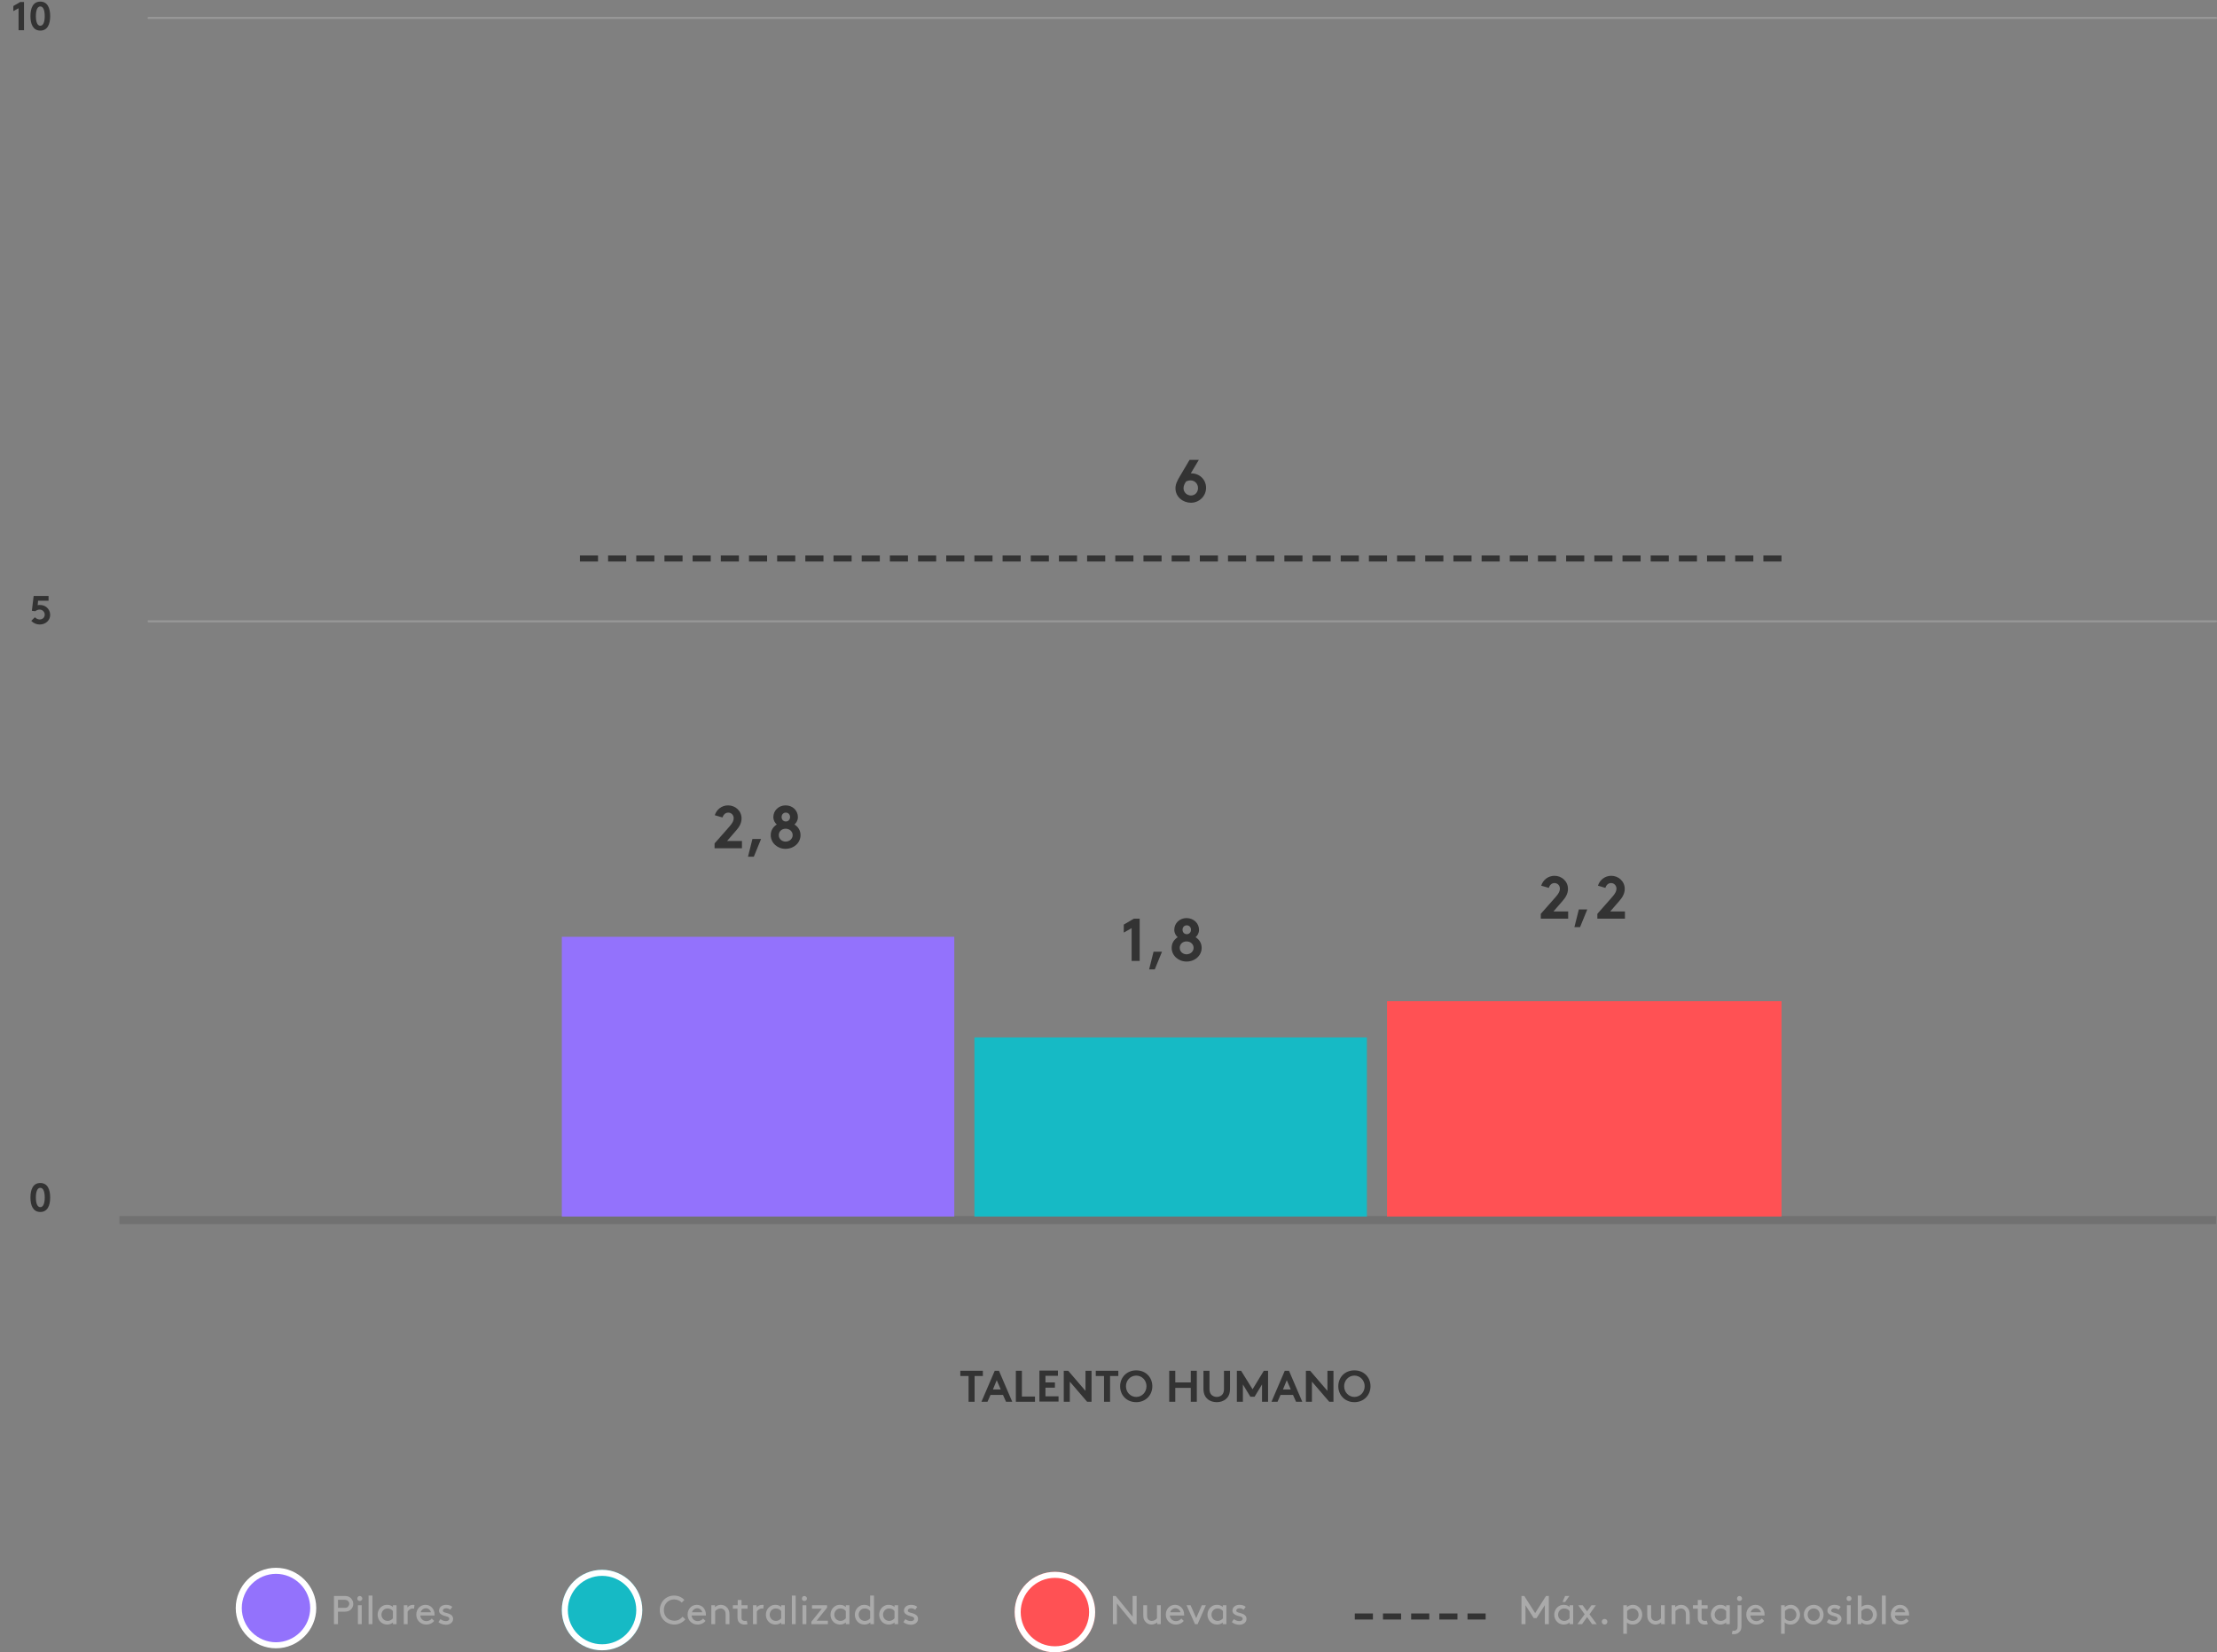 <?xml version="1.0" encoding="utf-8"?>
<!-- Generator: Adobe Illustrator 25.2.0, SVG Export Plug-In . SVG Version: 6.00 Build 0)  -->
<svg version="1.1" id="Capa_1" xmlns="http://www.w3.org/2000/svg" xmlns:xlink="http://www.w3.org/1999/xlink" x="0px" y="0px"
	 viewBox="0 0 1101.5 821" style="enable-background:new 0 0 1101.5 821;" xml:space="preserve">
<rect x="0" y="0" width="1101.5" height="821" fill="#808080" stroke="none"/>
<style type="text/css">
	.st0{fill:none;stroke:#989898;stroke-linecap:round;}
	.st1{enable-background:new    ;}
	.st2{fill:#333333;}
	.st3{fill:none;stroke:#717171;stroke-width:4;}
	.st4{fill:none;stroke:#333333;stroke-width:3;stroke-linecap:square;stroke-dasharray:6,8;}
	.st5{fill:#9372FC;}
	.st6{fill:#FFFFFF;}
	.st7{fill:#FF5154;}
	.st8{fill:none;stroke:#FFFFFF;stroke-width:3;}
	.st9{fill:#AAAAAA;}
	.st10{fill:#16BAC5;}
</style>
<g id="Grupo_2191" transform="translate(-276.874 -3721)">
	<line id="Línea_511" class="st0" x1="350.7" y1="4029.7" x2="1377.9" y2="4029.7"/>
	<line id="Línea_512" class="st0" x1="350.7" y1="3729.9" x2="1377.9" y2="3729.9"/>
	<g class="st1">
		<path class="st2" d="M283.5,3724l3.4-2h1.9v14h-2.7v-10.9l-2.6,1.4V3724z"/>
		<path class="st2" d="M296.9,3721.8c3.6,0,4.9,3.2,4.9,7.2c0,4-1.3,7.2-4.9,7.2c-3.6,0-4.9-3.2-4.9-7.2
			C292,3725,293.3,3721.8,296.9,3721.8z M296.9,3724.2c-1.6,0-2.2,2.2-2.2,4.8c0,2.6,0.6,4.8,2.2,4.8c1.6,0,2.2-2.2,2.2-4.8
			C299.1,3726.4,298.5,3724.2,296.9,3724.2z"/>
	</g>
	<g class="st1">
		<path class="st2" d="M294.2,4027.7c0.6,0.6,1.5,1.1,2.4,1.1c0.6,0,1.2-0.2,1.7-0.6c0.5-0.4,0.8-1.1,0.8-1.8c0-0.8-0.3-1.4-0.9-1.9
			c-0.4-0.4-1-0.6-1.7-0.6c-0.7,0-1.5,0.3-2.1,0.8l-1.7-0.2l0.9-7.4h7.4v2.4h-5.2l-0.2,2.2c0.3-0.1,0.7-0.1,1.1-0.1
			c1.1,0,2.3,0.3,3.3,1.1c1.1,0.9,1.8,2.3,1.8,3.8c0,2.8-2.3,4.8-5.2,4.8c-1.6,0-3-0.6-4.2-1.8L294.2,4027.7z"/>
	</g>
	<g class="st1">
		<path class="st2" d="M296.9,4308.8c3.6,0,4.9,3.2,4.9,7.2c0,4-1.3,7.2-4.9,7.2c-3.6,0-4.9-3.2-4.9-7.2
			C292,4312,293.3,4308.8,296.9,4308.8z M296.9,4311.2c-1.6,0-2.2,2.2-2.2,4.8c0,2.6,0.6,4.8,2.2,4.8c1.6,0,2.2-2.2,2.2-4.8
			C299.1,4313.4,298.5,4311.2,296.9,4311.2z"/>
	</g>
	<line id="Línea_514" class="st3" x1="1377.9" y1="4327.2" x2="336.2" y2="4327.2"/>
	<g id="Grupo_2064" transform="translate(150 21)">
		<line id="Línea_508" class="st4" x1="801.5" y1="4503.2" x2="863.5" y2="4503.2"/>
		<g id="Trazado_2768" transform="translate(348 4479)">
			<path class="st5" d="M-84,38.5c-4.9,0-9.6-1.9-13.1-5.4c-3.5-3.5-5.4-8.1-5.4-13.1s1.9-9.6,5.4-13.1c3.5-3.5,8.1-5.4,13.1-5.4
				s9.6,1.9,13.1,5.4c3.5,3.5,5.4,8.1,5.4,13.1s-1.9,9.6-5.4,13.1C-74.4,36.6-79.1,38.5-84,38.5z"/>
			<path class="st6" d="M-84,3c-4.5,0-8.8,1.8-12,5c-3.2,3.2-5,7.5-5,12s1.8,8.8,5,12c3.2,3.2,7.5,5,12,5s8.8-1.8,12-5
				c3.2-3.2,5-7.5,5-12s-1.8-8.8-5-12C-75.2,4.8-79.5,3-84,3 M-84,0c11,0,20,9,20,20s-9,20-20,20s-20-9-20-20S-95,0-84,0z"/>
		</g>
		<g id="Elipse_364" transform="translate(735 4481)">
			<circle class="st7" cx="-84" cy="20" r="20"/>
			<circle class="st8" cx="-84" cy="20" r="18.5"/>
		</g>
		<g class="st1">
			<path class="st9" d="M681.8,4496.7v10.3h-2v-14h1.4l8.4,10.3V4493h2v14h-1.4L681.8,4496.7z"/>
			<path class="st9" d="M695.8,4505.6c-0.6-0.7-0.9-1.6-0.9-3.2v-4.8h1.9v5.1c0,1,0.2,1.5,0.5,1.9c0.4,0.5,1.1,0.8,1.8,0.8
				c1.2,0,2.1-0.7,2.6-1.3v-6.5h1.9v9.4h-1.8v-0.9c-0.4,0.4-1.5,1.1-2.8,1.1C697.8,4507.2,696.5,4506.6,695.8,4505.6z"/>
			<path class="st9" d="M708.1,4502.7c0.1,1.6,1.4,2.8,3,2.8c1.4,0,2.2-0.7,2.7-1.3l1.2,1.2c-0.7,0.9-2,1.8-4,1.8
				c-2.7,0-4.9-2.1-4.9-4.9s1.9-4.9,4.6-4.9c2.6,0,4.5,2.1,4.5,4.9c0,0.1,0,0.2,0,0.4H708.1z M708.3,4501.1h5.1
				c-0.3-1.2-1.4-2-2.5-2C709.7,4499.1,708.6,4499.9,708.3,4501.1z"/>
			<path class="st9" d="M716.4,4497.6h2l2.8,6.4l2.8-6.4h2l-4.1,9.4h-1.3L716.4,4497.6z"/>
			<path class="st9" d="M734.5,4506.1c-0.8,0.7-1.8,1.1-2.9,1.1c-0.8,0-1.7-0.2-2.4-0.6c-1.4-0.8-2.4-2.4-2.4-4.3
				c0-1.9,1-3.5,2.4-4.3c0.6-0.4,1.4-0.6,2.3-0.6c1.1,0,2.1,0.3,2.9,1.1v-0.9h1.8v9.4h-1.8V4506.1z M734.5,4500.5
				c-0.6-0.8-1.5-1.3-2.7-1.3c-1.8,0-3,1.5-3,3.1c0,1.7,1.3,3.1,3.1,3.1c1,0,1.9-0.5,2.6-1.3V4500.5z"/>
			<path class="st9" d="M739.9,4504.5c0.9,0.7,1.8,1,2.8,1c0.8,0,1.6-0.4,1.6-1.2c0-1.1-1.6-1.1-2.9-1.6c-1.1-0.4-2.2-1.1-2.2-2.4
				c0-2,1.8-2.9,3.5-2.9c1.4,0,2.4,0.4,3.1,1l-1,1.4c-0.6-0.4-1.3-0.7-2-0.7c-0.9,0-1.7,0.4-1.7,1.2c0,0.6,0.7,0.9,1.7,1.1
				c1.5,0.4,3.4,1,3.4,3c0,1.8-1.7,2.9-3.5,2.9c-1.5,0-2.8-0.5-3.8-1.3L739.9,4504.5z"/>
		</g>
		<g class="st1">
			<path class="st9" d="M890.3,4504h-1.4l-4.1-6.4v9.4h-2v-14h1.4l5.4,8.5l5.4-8.5h1.4v14h-2v-9.4L890.3,4504z"/>
			<path class="st9" d="M906.8,4506.1c-0.8,0.7-1.8,1.1-2.9,1.1c-0.8,0-1.7-0.2-2.4-0.6c-1.4-0.8-2.4-2.4-2.4-4.3
				c0-1.9,1-3.5,2.4-4.3c0.6-0.4,1.4-0.6,2.3-0.6c1.1,0,2.1,0.3,2.9,1.1v-0.9h1.8v9.4h-1.8V4506.1z M906.7,4500.5
				c-0.6-0.8-1.5-1.3-2.7-1.3c-1.8,0-3,1.5-3,3.1c0,1.7,1.3,3.1,3.1,3.1c1,0,1.9-0.5,2.6-1.3V4500.5z M903.2,4496l1.3-3h2.1l-2.1,3
				H903.2z"/>
			<path class="st9" d="M915.4,4503.5l-2.5,3.5h-2.3l3.6-4.9l-3.2-4.5h2.2l2.2,3l2.2-3h2.2l-3.2,4.5l3.6,4.9h-2.3L915.4,4503.5z"/>
			<path class="st9" d="M924.1,4504.4c0.8,0,1.4,0.6,1.4,1.4s-0.6,1.4-1.4,1.4c-0.8,0-1.4-0.6-1.4-1.4S923.3,4504.4,924.1,4504.4z"
				/>
			<path class="st9" d="M935.3,4511.8h-1.9v-14.2h1.8v0.9c0.9-0.7,1.9-1.1,2.9-1.1c0.9,0,1.7,0.2,2.3,0.6c1.4,0.8,2.4,2.4,2.4,4.3
				c0,1.9-1,3.4-2.4,4.3c-0.6,0.4-1.5,0.6-2.4,0.6c-1.1,0-2.1-0.4-2.8-1V4511.8z M935.3,4504.1c0.6,0.9,1.6,1.3,2.6,1.3
				c1.8,0,3.1-1.4,3.1-3.1c0-1.6-1.2-3.1-3-3.1c-1.1,0-2.1,0.6-2.7,1.3V4504.1z"/>
			<path class="st9" d="M946.2,4505.6c-0.6-0.7-0.9-1.6-0.9-3.2v-4.8h1.9v5.1c0,1,0.2,1.5,0.5,1.9c0.4,0.5,1.1,0.8,1.8,0.8
				c1.2,0,2.1-0.7,2.6-1.3v-6.5h1.9v9.4h-1.8v-0.9c-0.4,0.4-1.5,1.1-2.8,1.1C948.2,4507.2,946.9,4506.6,946.2,4505.6z"/>
			<path class="st9" d="M959.3,4498.5c0.5-0.5,1.5-1.1,2.8-1.1c1.4,0,2.6,0.6,3.4,1.7c0.6,0.8,0.9,1.7,0.9,3.3v4.6h-1.9v-4.7
				c0-1.2-0.2-1.8-0.6-2.2c-0.4-0.6-1.2-0.9-1.9-0.9c-1.2,0-2.1,0.7-2.7,1.3v6.5h-1.9v-9.4h1.8V4498.5z"/>
			<path class="st9" d="M975.4,4507c-0.4,0.1-0.9,0.2-1.5,0.2c-1.2,0-2.1-0.4-2.7-1.1c-0.6-0.6-0.8-1.5-0.8-2.5v-4.3h-2.4v-1.7h2.4
				v-2.6h1.9v2.6h3v1.7h-3v4.4c0,0.5,0,0.9,0.3,1.2c0.3,0.3,0.8,0.5,1.3,0.5c0.3,0,0.8,0,1-0.1L975.4,4507z"/>
			<path class="st9" d="M984.6,4506.1c-0.8,0.7-1.8,1.1-2.9,1.1c-0.8,0-1.7-0.2-2.4-0.6c-1.4-0.8-2.4-2.4-2.4-4.3
				c0-1.9,1-3.5,2.4-4.3c0.6-0.4,1.4-0.6,2.3-0.6c1.1,0,2.1,0.3,2.9,1.1v-0.9h1.8v9.4h-1.8V4506.1z M984.5,4500.5
				c-0.6-0.8-1.5-1.3-2.7-1.3c-1.8,0-3,1.5-3,3.1c0,1.7,1.3,3.1,3.1,3.1c1,0,1.9-0.5,2.6-1.3V4500.5z"/>
			<path class="st9" d="M990.2,4497.6h1.9v10.2c0,1.3-0.2,2-0.6,2.6c-0.7,1-1.8,1.6-3.1,1.6c-0.4,0-0.9-0.1-1.1-0.1l0.4-1.7
				c0.1,0,0.4,0.1,0.7,0.1c0.5,0,1.1-0.2,1.4-0.7c0.3-0.3,0.4-0.8,0.4-1.7V4497.6z M991.1,4493c0.7,0,1.3,0.6,1.3,1.3
				s-0.6,1.2-1.3,1.2s-1.2-0.5-1.2-1.2S990.4,4493,991.1,4493z"/>
			<path class="st9" d="M996.5,4502.7c0.1,1.6,1.4,2.8,3,2.8c1.4,0,2.2-0.7,2.7-1.3l1.2,1.2c-0.7,0.9-2,1.8-4,1.8
				c-2.7,0-4.9-2.1-4.9-4.9s1.9-4.9,4.6-4.9c2.6,0,4.5,2.1,4.5,4.9c0,0.1,0,0.2,0,0.4H996.5z M996.7,4501.1h5.1
				c-0.3-1.2-1.4-2-2.5-2C998.1,4499.1,997,4499.9,996.7,4501.1z"/>
			<path class="st9" d="M1013.7,4511.8h-1.9v-14.2h1.8v0.9c0.9-0.7,1.9-1.1,2.9-1.1c0.9,0,1.7,0.2,2.3,0.6c1.4,0.8,2.4,2.4,2.4,4.3
				c0,1.9-1,3.4-2.4,4.3c-0.6,0.4-1.5,0.6-2.4,0.6c-1.1,0-2.1-0.4-2.8-1V4511.8z M1013.7,4504.1c0.6,0.9,1.6,1.3,2.6,1.3
				c1.8,0,3.1-1.4,3.1-3.1c0-1.6-1.2-3.1-3-3.1c-1.1,0-2.1,0.6-2.7,1.3V4504.1z"/>
			<path class="st9" d="M1028,4497.4c2.8,0,4.9,2.1,4.9,4.9s-2.1,4.9-4.9,4.9c-2.8,0-4.9-2.1-4.9-4.9S1025.2,4497.4,1028,4497.4z
				 M1028,4505.4c1.7,0,3-1.4,3-3.1c0-1.7-1.2-3.1-3-3.1s-3,1.4-3,3.1C1025,4504,1026.2,4505.4,1028,4505.4z"/>
			<path class="st9" d="M1035.5,4504.5c0.9,0.7,1.8,1,2.8,1c0.8,0,1.6-0.4,1.6-1.2c0-1.1-1.6-1.1-2.9-1.6c-1.1-0.4-2.2-1.1-2.2-2.4
				c0-2,1.8-2.9,3.5-2.9c1.4,0,2.4,0.4,3.1,1l-1,1.4c-0.6-0.4-1.3-0.7-2-0.7c-0.9,0-1.7,0.4-1.7,1.2c0,0.6,0.7,0.9,1.7,1.1
				c1.5,0.4,3.4,1,3.4,3c0,1.8-1.7,2.9-3.5,2.9c-1.5,0-2.8-0.5-3.8-1.3L1035.5,4504.5z"/>
			<path class="st9" d="M1045.5,4493c0.7,0,1.3,0.6,1.3,1.3s-0.6,1.2-1.3,1.2c-0.7,0-1.2-0.5-1.2-1.2S1044.8,4493,1045.5,4493z
				 M1044.5,4497.6h1.9v9.4h-1.9V4497.6z"/>
			<path class="st9" d="M1051.7,4507h-1.8v-14.2h1.9v5.6c0.8-0.7,1.9-1,2.9-1c0.9,0,1.7,0.2,2.3,0.6c1.4,0.8,2.4,2.4,2.4,4.3
				c0,1.9-1,3.4-2.4,4.3c-0.6,0.4-1.5,0.6-2.4,0.6c-1.1,0-2.1-0.4-2.9-1.1V4507z M1051.7,4504.1c0.6,0.9,1.6,1.3,2.6,1.3
				c1.8,0,3.1-1.4,3.1-3.1c0-1.6-1.2-3.1-3-3.1c-1.1,0-2.1,0.6-2.7,1.3V4504.1z"/>
			<path class="st9" d="M1061.9,4492.8h1.9v14.2h-1.9V4492.8z"/>
			<path class="st9" d="M1068.3,4502.7c0.1,1.6,1.4,2.8,3,2.8c1.4,0,2.2-0.7,2.7-1.3l1.2,1.2c-0.7,0.9-2,1.8-4,1.8
				c-2.7,0-4.9-2.1-4.9-4.9s1.9-4.9,4.6-4.9c2.6,0,4.5,2.1,4.5,4.9c0,0.1,0,0.2,0,0.4H1068.3z M1068.4,4501.1h5.1
				c-0.3-1.2-1.4-2-2.5-2C1069.8,4499.1,1068.7,4499.9,1068.4,4501.1z"/>
		</g>
		<g class="st1">
			<path class="st9" d="M294.8,4500.8v6.2h-2v-14h5.3c1.4,0,2.2,0.3,2.9,0.9c0.8,0.7,1.4,1.8,1.4,3s-0.5,2.3-1.4,3
				c-0.7,0.6-1.6,0.9-2.9,0.9H294.8z M298,4498.9c1,0,1.5-0.2,1.8-0.6c0.3-0.4,0.6-0.8,0.6-1.4s-0.2-1-0.6-1.4
				c-0.4-0.4-0.9-0.6-1.8-0.6h-3.2v4H298z"/>
			<path class="st9" d="M305.6,4493c0.7,0,1.3,0.6,1.3,1.3s-0.6,1.2-1.3,1.2s-1.2-0.5-1.2-1.2S304.9,4493,305.6,4493z M304.7,4497.6
				h1.9v9.4h-1.9V4497.6z"/>
			<path class="st9" d="M310,4492.8h1.9v14.2H310V4492.8z"/>
			<path class="st9" d="M322.2,4506.1c-0.8,0.7-1.8,1.1-2.9,1.1c-0.8,0-1.7-0.2-2.4-0.6c-1.4-0.8-2.4-2.4-2.4-4.3
				c0-1.9,1-3.5,2.4-4.3c0.6-0.4,1.4-0.6,2.3-0.6c1.1,0,2.1,0.3,2.9,1.1v-0.9h1.8v9.4h-1.8V4506.1z M322.1,4500.5
				c-0.6-0.8-1.5-1.3-2.7-1.3c-1.8,0-3,1.5-3,3.1c0,1.7,1.3,3.1,3.1,3.1c1,0,1.9-0.5,2.6-1.3V4500.5z"/>
			<path class="st9" d="M332.6,4499.3c-0.2-0.1-0.4-0.1-0.7-0.1c-1,0-2,0.7-2.5,1.6v6.2h-1.9v-9.4h1.8v1.1c0.5-0.6,1.4-1.3,2.8-1.3
				c0.2,0,0.5,0,0.7,0.1L332.6,4499.3z"/>
			<path class="st9" d="M335.7,4502.7c0.1,1.6,1.4,2.8,3,2.8c1.4,0,2.2-0.7,2.7-1.3l1.2,1.2c-0.7,0.9-2,1.8-4,1.8
				c-2.7,0-4.9-2.1-4.9-4.9s1.9-4.9,4.6-4.9c2.6,0,4.5,2.1,4.5,4.9c0,0.1,0,0.2,0,0.4H335.7z M335.9,4501.1h5.1
				c-0.3-1.2-1.4-2-2.5-2C337.3,4499.1,336.2,4499.9,335.9,4501.1z"/>
			<path class="st9" d="M345.7,4504.5c0.9,0.7,1.8,1,2.8,1c0.8,0,1.6-0.4,1.6-1.2c0-1.1-1.6-1.1-2.9-1.6c-1.1-0.4-2.2-1.1-2.2-2.4
				c0-2,1.8-2.9,3.5-2.9c1.4,0,2.4,0.4,3.1,1l-1,1.4c-0.6-0.4-1.3-0.7-2-0.7c-0.9,0-1.7,0.4-1.7,1.2c0,0.6,0.7,0.9,1.7,1.1
				c1.5,0.4,3.4,1,3.4,3c0,1.8-1.7,2.9-3.5,2.9c-1.5,0-2.8-0.5-3.8-1.3L345.7,4504.5z"/>
		</g>
		<g id="Elipse_365" transform="translate(510 4480)">
			<circle class="st10" cx="-84" cy="20" r="20"/>
			<circle class="st8" cx="-84" cy="20" r="18.5"/>
		</g>
		<g class="st1">
			<path class="st9" d="M461.8,4492.8c2,0,3.9,0.8,5.1,2.2l-1.3,1.3c-0.8-0.9-2.3-1.6-3.8-1.6c-2.9,0-5.1,2.3-5.1,5.3
				c0,3.2,2.3,5.3,5.3,5.3c1.9,0,3.2-1,4-2l1.4,1.3c-1.2,1.5-3.3,2.6-5.4,2.6c-4.2,0-7.3-3.1-7.3-7.2
				C454.7,4496,457.7,4492.8,461.8,4492.8z"/>
			<path class="st9" d="M470.5,4502.7c0.1,1.6,1.4,2.8,3,2.8c1.4,0,2.2-0.7,2.7-1.3l1.2,1.2c-0.7,0.9-2,1.8-4,1.8
				c-2.7,0-4.9-2.1-4.9-4.9s1.9-4.9,4.6-4.9c2.6,0,4.5,2.1,4.5,4.9c0,0.1,0,0.2,0,0.4H470.5z M470.7,4501.1h5.1
				c-0.3-1.2-1.4-2-2.5-2C472.1,4499.1,471,4499.9,470.7,4501.1z"/>
			<path class="st9" d="M482.2,4498.5c0.5-0.5,1.5-1.1,2.8-1.1c1.4,0,2.6,0.6,3.4,1.7c0.6,0.8,0.9,1.7,0.9,3.3v4.6h-1.9v-4.7
				c0-1.2-0.2-1.8-0.6-2.2c-0.4-0.6-1.2-0.9-1.9-0.9c-1.2,0-2.1,0.7-2.7,1.3v6.5h-1.9v-9.4h1.8V4498.5z"/>
			<path class="st9" d="M498.3,4507c-0.4,0.1-0.9,0.2-1.5,0.2c-1.2,0-2.1-0.4-2.7-1.1c-0.6-0.6-0.8-1.5-0.8-2.5v-4.3H491v-1.7h2.4
				v-2.6h1.9v2.6h3v1.7h-3v4.4c0,0.5,0,0.9,0.3,1.2c0.3,0.3,0.8,0.5,1.3,0.5c0.3,0,0.8,0,1-0.1L498.3,4507z"/>
			<path class="st9" d="M506.1,4499.3c-0.2-0.1-0.4-0.1-0.7-0.1c-1,0-2,0.7-2.5,1.6v6.2h-1.9v-9.4h1.8v1.1c0.5-0.6,1.4-1.3,2.8-1.3
				c0.2,0,0.5,0,0.7,0.1L506.1,4499.3z"/>
			<path class="st9" d="M515.1,4506.1c-0.8,0.7-1.8,1.1-2.9,1.1c-0.8,0-1.7-0.2-2.4-0.6c-1.4-0.8-2.4-2.4-2.4-4.3
				c0-1.9,1-3.5,2.4-4.3c0.6-0.4,1.4-0.6,2.3-0.6c1.1,0,2.1,0.3,2.9,1.1v-0.9h1.8v9.4h-1.8V4506.1z M515,4500.5
				c-0.6-0.8-1.5-1.3-2.7-1.3c-1.8,0-3,1.5-3,3.1c0,1.7,1.3,3.1,3.1,3.1c1,0,1.9-0.5,2.6-1.3V4500.5z"/>
			<path class="st9" d="M520.3,4492.8h1.9v14.2h-1.9V4492.8z"/>
			<path class="st9" d="M526.5,4493c0.7,0,1.3,0.6,1.3,1.3s-0.6,1.2-1.3,1.2s-1.2-0.5-1.2-1.2S525.8,4493,526.5,4493z M525.6,4497.6
				h1.9v9.4h-1.9V4497.6z"/>
			<path class="st9" d="M535.2,4499.3h-4.9v-1.7h7.5v1.2l-5.2,6.5h5.6v1.7H530v-1.2L535.2,4499.3z"/>
			<path class="st9" d="M547.2,4506.1c-0.8,0.7-1.8,1.1-2.9,1.1c-0.8,0-1.7-0.2-2.4-0.6c-1.4-0.8-2.4-2.4-2.4-4.3
				c0-1.9,1-3.5,2.4-4.3c0.6-0.4,1.4-0.6,2.3-0.6c1.1,0,2.1,0.3,2.9,1.1v-0.9h1.8v9.4h-1.8V4506.1z M547.1,4500.5
				c-0.6-0.8-1.5-1.3-2.7-1.3c-1.8,0-3,1.5-3,3.1c0,1.7,1.3,3.1,3.1,3.1c1,0,1.9-0.5,2.6-1.3V4500.5z"/>
			<path class="st9" d="M559.3,4506.1c-0.8,0.7-1.8,1.1-2.9,1.1c-0.8,0-1.7-0.2-2.4-0.6c-1.4-0.8-2.4-2.4-2.4-4.3
				c0-1.9,1-3.5,2.4-4.3c0.6-0.4,1.4-0.6,2.3-0.6c1,0,2,0.3,2.9,1v-5.6h1.9v14.2h-1.8V4506.1z M559.2,4500.5
				c-0.6-0.8-1.5-1.3-2.7-1.3c-1.8,0-3,1.5-3,3.1c0,1.7,1.3,3.1,3.1,3.1c1,0,1.9-0.5,2.6-1.3V4500.5z"/>
			<path class="st9" d="M571.4,4506.1c-0.8,0.7-1.8,1.1-2.9,1.1c-0.8,0-1.7-0.2-2.4-0.6c-1.4-0.8-2.4-2.4-2.4-4.3
				c0-1.9,1-3.5,2.4-4.3c0.6-0.4,1.4-0.6,2.3-0.6c1.1,0,2.1,0.3,2.9,1.1v-0.9h1.8v9.4h-1.8V4506.1z M571.3,4500.5
				c-0.6-0.8-1.5-1.3-2.7-1.3c-1.8,0-3,1.5-3,3.1c0,1.7,1.3,3.1,3.1,3.1c1,0,1.9-0.5,2.6-1.3V4500.5z"/>
			<path class="st9" d="M576.7,4504.5c0.9,0.7,1.8,1,2.8,1c0.8,0,1.6-0.4,1.6-1.2c0-1.1-1.6-1.1-2.9-1.6c-1.1-0.4-2.2-1.1-2.2-2.4
				c0-2,1.8-2.9,3.5-2.9c1.4,0,2.4,0.4,3.1,1l-1,1.4c-0.6-0.4-1.3-0.7-2-0.7c-0.9,0-1.7,0.4-1.7,1.2c0,0.6,0.7,0.9,1.7,1.1
				c1.5,0.4,3.4,1,3.4,3c0,1.8-1.7,2.9-3.5,2.9c-1.5,0-2.8-0.5-3.8-1.3L576.7,4504.5z"/>
		</g>
	</g>
	<g class="st1">
		<path class="st2" d="M765.2,4402.1v2.6h-4.1v12.8h-3v-12.8h-4.1v-2.6H765.2z"/>
		<path class="st2" d="M764.5,4417.5l6.6-15.4h2.1l6.6,15.4h-3.1l-1.5-3.4h-6.2l-1.5,3.4H764.5z M770.2,4411.4h3.9l-2-4.6
			L770.2,4411.4z"/>
		<path class="st2" d="M781.6,4402.1h3v12.8h6.5v2.6h-9.5V4402.1z"/>
		<path class="st2" d="M796.3,4404.7v3.2h4.7v2.6h-4.7v4.3h6.5v2.6h-9.5v-15.4h9.2v2.6H796.3z"/>
		<path class="st2" d="M805.5,4402.1h2.1l8.6,10v-10h3v15.4H817l-8.6-10v10h-3V4402.1z"/>
		<path class="st2" d="M832.5,4402.1v2.6h-4.1v12.8h-3v-12.8h-4.1v-2.6H832.5z"/>
		<path class="st2" d="M841.4,4401.9c4.8,0,8,3.5,8,7.9s-3.3,7.9-8,7.9c-4.8,0-8-3.5-8-7.9S836.7,4401.9,841.4,4401.9z
			 M841.4,4415.1c2.9,0,5.1-2.4,5.1-5.3s-2.2-5.3-5.1-5.3c-2.9,0-5.1,2.4-5.1,5.3S838.5,4415.1,841.4,4415.1z"/>
		<path class="st2" d="M868.5,4410.6h-7.7v6.9h-3v-15.4h3v5.8h7.7v-5.8h3v15.4h-3V4410.6z"/>
		<path class="st2" d="M876.8,4416.1c-1.3-1.1-2-2.8-2-5.1v-8.9h3v9.1c0,1.4,0.4,2.3,1,2.9c0.7,0.6,1.6,1,2.6,1s2-0.4,2.6-1
			c0.6-0.6,1-1.5,1-2.9v-9.1h3v8.9c0,2.4-0.7,4-2,5.1c-1.2,1.1-2.9,1.6-4.6,1.6S878,4417.2,876.8,4416.1z"/>
		<path class="st2" d="M899.2,4411.3l5.6-9.2h2.1v15.4h-3v-8.6l-3.7,6.1h-2.1l-3.7-6.1v8.6h-3v-15.4h2.1L899.2,4411.3z"/>
		<path class="st2" d="M908.6,4417.5l6.6-15.4h2.1l6.6,15.4h-3.1l-1.5-3.4h-6.2l-1.5,3.4H908.6z M914.3,4411.4h3.9l-2-4.6
			L914.3,4411.4z"/>
		<path class="st2" d="M925.7,4402.1h2.1l8.6,10v-10h3v15.4h-2.1l-8.6-10v10h-3V4402.1z"/>
		<path class="st2" d="M949.8,4401.9c4.8,0,8,3.5,8,7.9s-3.3,7.9-8,7.9s-8-3.5-8-7.9S945,4401.9,949.8,4401.9z M949.8,4415.1
			c2.9,0,5.1-2.4,5.1-5.3s-2.2-5.3-5.1-5.3s-5.1,2.4-5.1,5.3S946.9,4415.1,949.8,4415.1z"/>
	</g>
	<g id="Grupo_2171" transform="translate(653.509 4121.97)">
		<rect id="Rectángulo_755" x="-97.5" y="64.5" class="st5" width="195" height="139"/>
		<rect id="Rectángulo_758" x="107.5" y="114.5" class="st10" width="195" height="89"/>
		<rect id="Rectángulo_761" x="312.5" y="96.5" class="st7" width="196" height="107"/>
		<g class="st1">
			<path class="st2" d="M-21.5,4.1c0.9-2.9,3.5-4.9,6.6-4.9c3.6,0,6.7,2.7,6.7,6.5c0,2.5-1.3,4.4-2.7,6l-4.5,5.2H-8v3.6h-13.6v-2.4
				l7.4-8.4c1.6-1.8,2.1-3,2.1-4.1c0-1.5-1.1-2.8-2.7-2.8c-1.4,0-2.4,1-2.9,2.4L-21.5,4.1z"/>
			<path class="st2" d="M1.5,15.9l-3.6,8.8H-5l2.2-8.8H1.5z"/>
			<path class="st2" d="M6.3,14c0-2.5,1.3-4.2,3-5.3C8.4,7.9,7.6,6.7,7.6,5c0-3.2,2.6-5.8,6.1-5.8c3.5,0,6.1,2.6,6.1,5.8
				c0,1.7-0.8,2.9-1.7,3.7c1.7,1.1,3,2.8,3,5.3c0,3.8-3.3,6.8-7.5,6.8C9.6,20.8,6.3,17.8,6.3,14z M17.2,14c0-1.8-1.5-3.2-3.5-3.2
				s-3.4,1.4-3.4,3.2s1.5,3.2,3.4,3.2S17.2,15.8,17.2,14z M15.9,5c0-1.2-0.8-2.2-2.1-2.2c-1.3,0-2.1,1-2.1,2.2
				c0,1.2,0.8,2.2,2.1,2.2C15.1,7.2,15.9,6.2,15.9,5z"/>
		</g>
		<g class="st1">
			<path class="st2" d="M181.6,58.5l5.1-3h2.9v21h-4V60.2l-3.9,2.2V58.5z"/>
			<path class="st2" d="M200.7,71.9l-3.6,8.8h-2.8l2.2-8.8H200.7z"/>
			<path class="st2" d="M205.5,70c0-2.5,1.3-4.2,3-5.3c-0.9-0.8-1.7-2-1.7-3.7c0-3.2,2.6-5.8,6.1-5.8c3.5,0,6.2,2.6,6.2,5.8
				c0,1.7-0.8,2.9-1.7,3.7c1.7,1.1,3,2.8,3,5.3c0,3.8-3.3,6.8-7.5,6.8C208.8,76.8,205.5,73.8,205.5,70z M216.4,70
				c0-1.8-1.5-3.2-3.5-3.2s-3.4,1.4-3.4,3.2s1.5,3.2,3.4,3.2S216.4,71.8,216.4,70z M215.1,61c0-1.2-0.8-2.2-2.1-2.2s-2.1,1-2.1,2.2
				c0,1.2,0.8,2.2,2.1,2.2S215.1,62.2,215.1,61z"/>
		</g>
		<g class="st1">
			<path class="st2" d="M389.1,39.1c0.9-2.9,3.5-4.9,6.6-4.9c3.6,0,6.7,2.7,6.7,6.5c0,2.5-1.3,4.4-2.7,6l-4.5,5.2h7.3v3.6h-13.6
				v-2.4l7.4-8.4c1.6-1.8,2.1-3,2.1-4.1c0-1.5-1.1-2.8-2.7-2.8c-1.4,0-2.4,1-2.8,2.4L389.1,39.1z"/>
			<path class="st2" d="M412,50.9l-3.6,8.8h-2.8l2.2-8.8H412z"/>
			<path class="st2" d="M417.3,39.1c0.9-2.9,3.5-4.9,6.6-4.9c3.6,0,6.7,2.7,6.7,6.5c0,2.5-1.3,4.4-2.7,6l-4.5,5.2h7.3v3.6h-13.7
				v-2.4l7.4-8.4c1.6-1.8,2.1-3,2.1-4.1c0-1.5-1.1-2.8-2.7-2.8c-1.4,0-2.4,1-2.8,2.4L417.3,39.1z"/>
		</g>
	</g>
	<g class="st1">
		<path class="st2" d="M872.5,3949.5l-4,6.7h0.3c4,0,7.3,3,7.3,7.2c0,4.1-3.4,7.4-7.5,7.4c-3.9,0-7.7-2.8-7.7-7.2
			c0-2.1,1-3.9,2.1-5.8l4.9-8.3H872.5z M864.9,3963.6c0,2,1.7,3.6,3.7,3.6c2.1,0,3.5-1.7,3.5-3.7s-1.5-3.8-3.7-3.8
			c-0.8,0-1.5,0.2-2.2,0.5C865.6,3961.1,864.9,3962.2,864.9,3963.6z"/>
	</g>
	<line id="Línea_547" class="st4" x1="566.5" y1="3998.5" x2="1166.6" y2="3998.5"/>
</g>
</svg>
